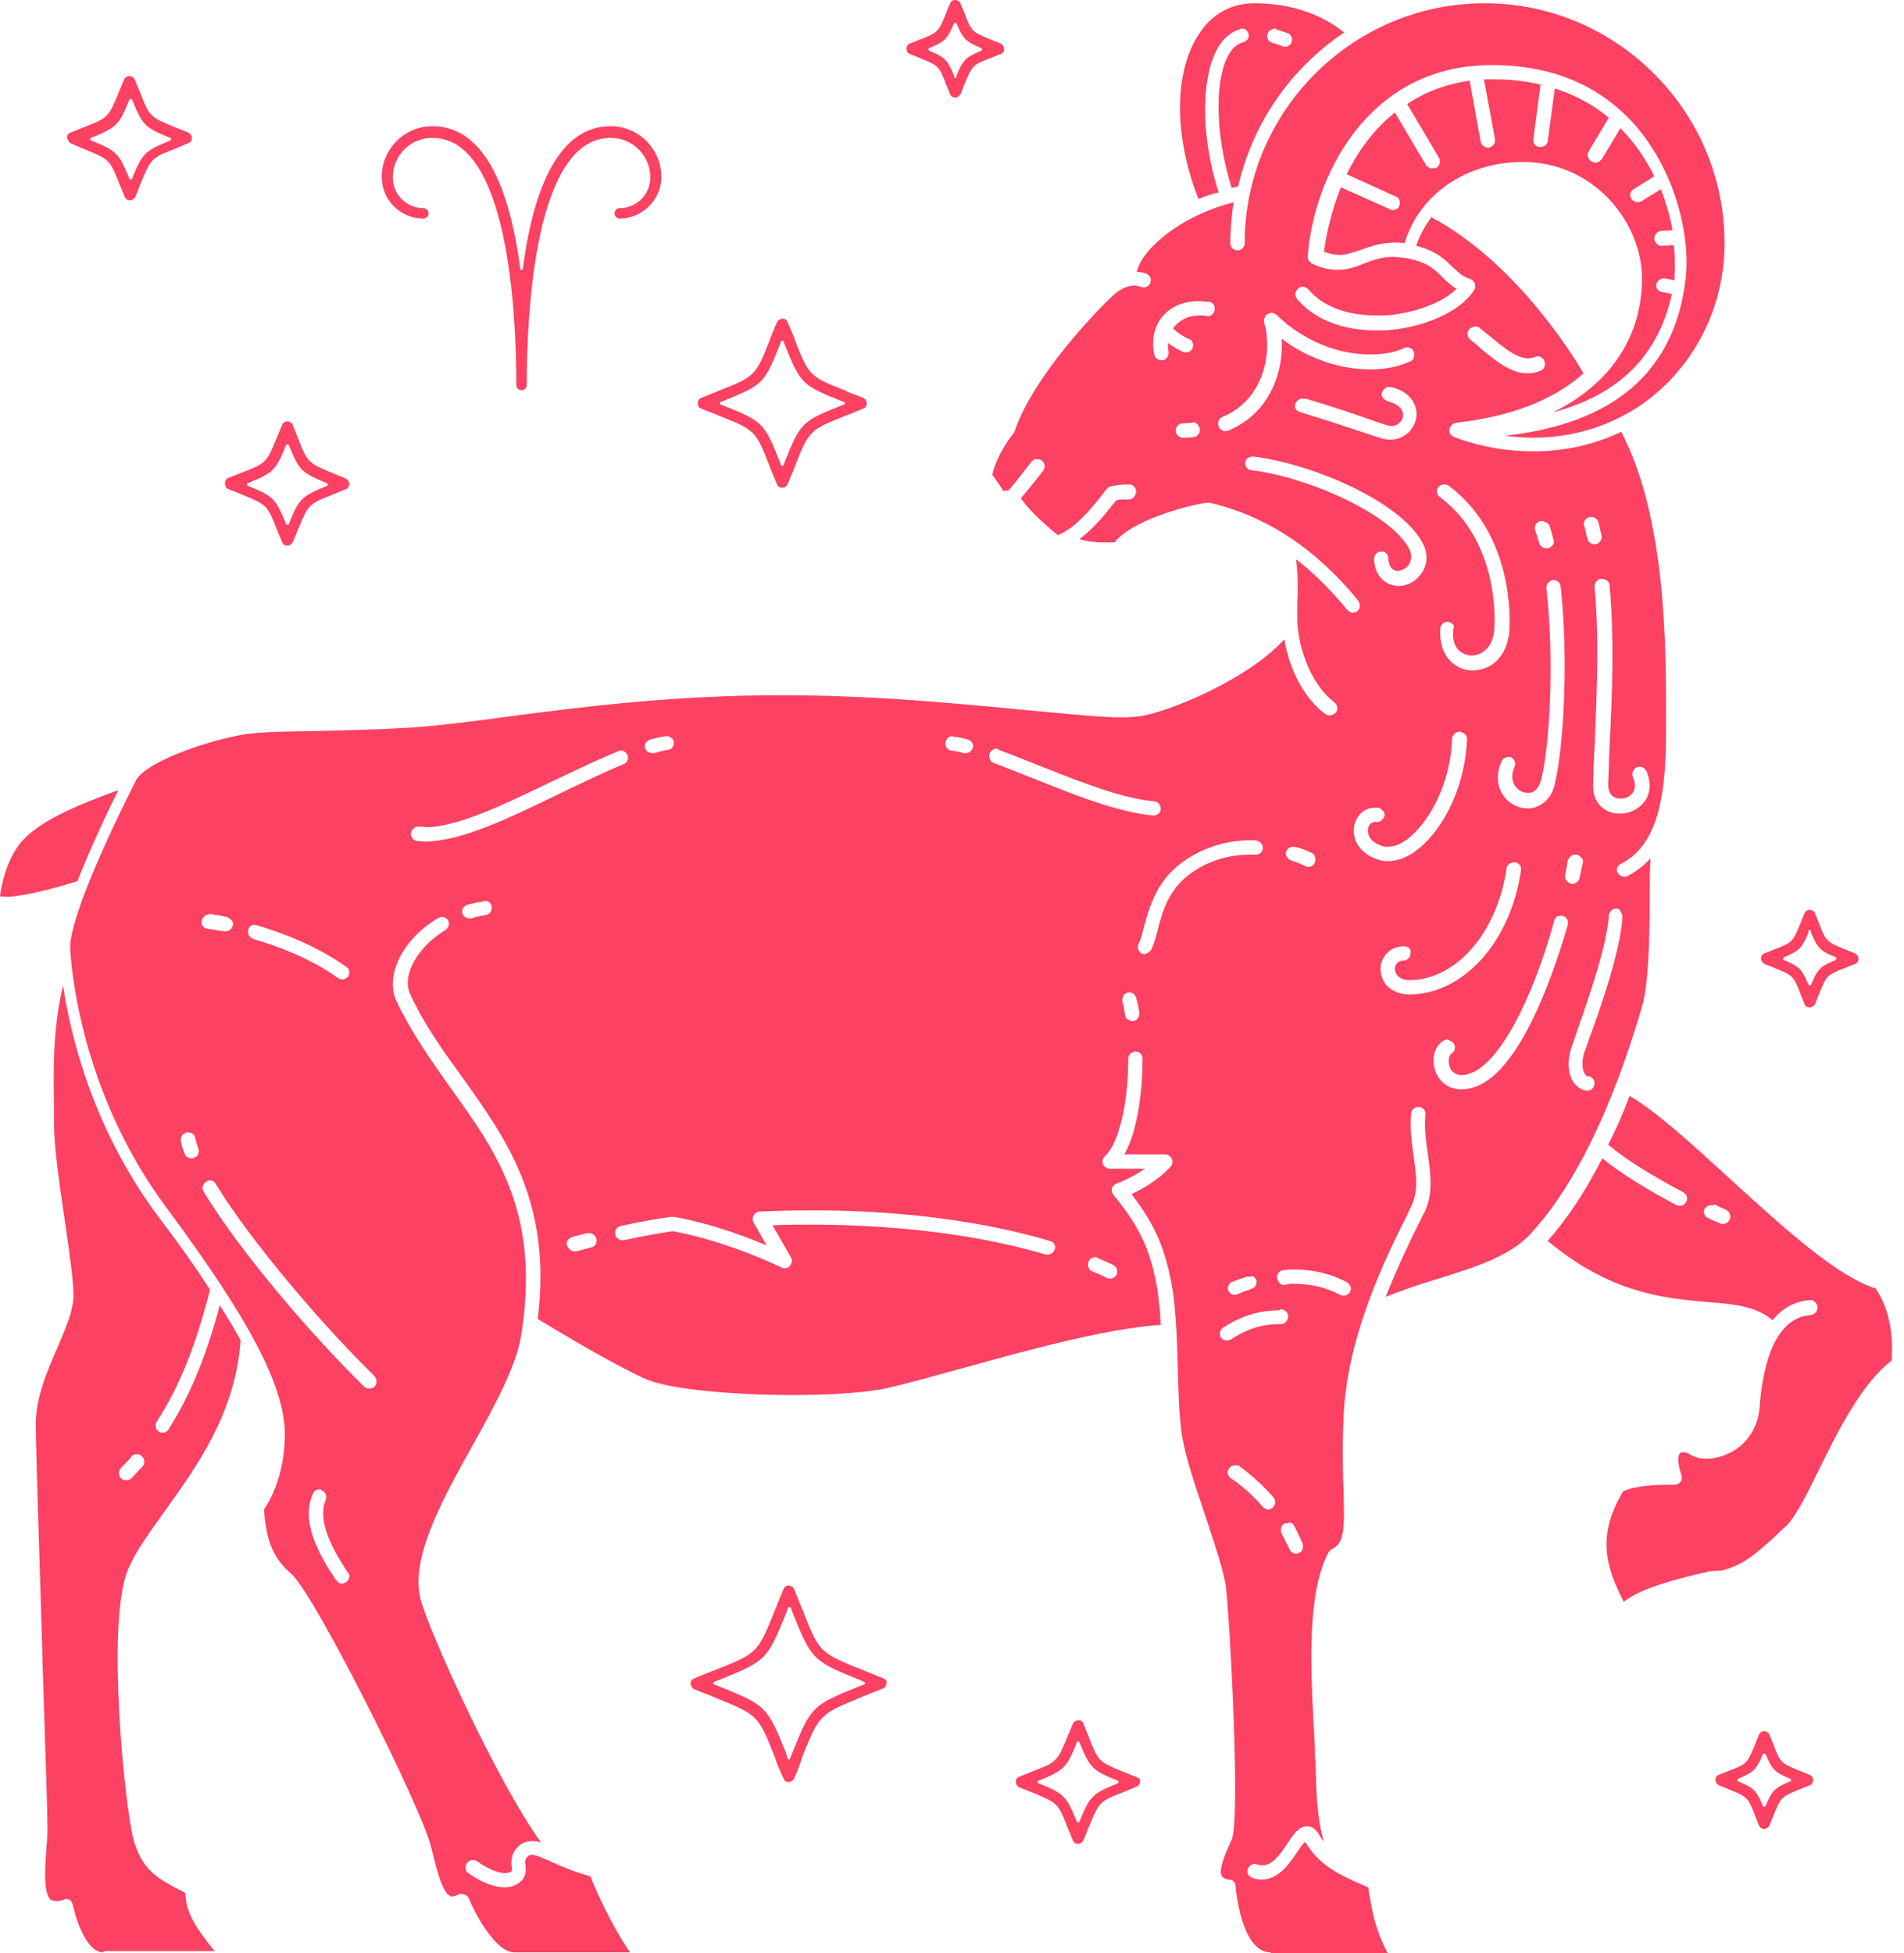 <svg width="78" height="80" viewBox="0 0 78 80" fill="none" xmlns="http://www.w3.org/2000/svg">
<path fill-rule="evenodd" clip-rule="evenodd" d="M37.269 2.211L37.669 2.371L37.707 2.387C38.442 2.691 38.473 2.703 38.761 3.463L38.921 3.863C38.947 3.943 39.027 3.996 39.134 3.996C39.214 3.996 39.294 3.943 39.347 3.863L39.507 3.463L39.523 3.425C39.827 2.69 39.839 2.659 40.599 2.371L40.999 2.211C41.079 2.184 41.132 2.105 41.132 1.998C41.132 1.918 41.079 1.838 40.999 1.785L40.599 1.625L40.561 1.609C39.826 1.305 39.795 1.292 39.507 0.533L39.347 0.133C39.32 0.053 39.214 0 39.134 0C39.054 0 38.974 0.027 38.921 0.133L38.761 0.533L38.745 0.571C38.441 1.306 38.428 1.337 37.669 1.625L37.269 1.785C37.189 1.812 37.136 1.891 37.136 1.998C37.136 2.105 37.189 2.184 37.269 2.211ZM38.068 1.971C38.708 1.705 38.814 1.598 39.081 0.959C39.107 0.932 39.161 0.932 39.187 0.959C39.454 1.598 39.56 1.705 40.2 1.971C40.226 1.971 40.226 1.998 40.226 2.025C40.226 2.036 40.226 2.042 40.224 2.048C40.221 2.056 40.215 2.063 40.2 2.078L40.2 2.078C39.56 2.344 39.454 2.451 39.187 3.09V3.143C39.187 3.17 39.161 3.197 39.134 3.197C39.107 3.197 39.081 3.17 39.081 3.143V3.09C38.814 2.451 38.708 2.344 38.068 2.078C38.042 2.078 38.042 2.051 38.042 2.025C38.042 1.998 38.042 1.971 38.068 1.971ZM50.616 77.255C50.616 77.282 50.829 79.972 52.054 79.972V79.999H56.849C56.327 79.032 56.188 78.168 56.083 77.506L56.077 77.468L56.05 77.308C54.665 76.722 54.026 76.349 53.466 75.444C53.389 75.501 53.312 75.615 53.245 75.714L53.245 75.714L53.245 75.714L53.245 75.714L53.245 75.714L53.245 75.714C53.219 75.752 53.195 75.787 53.173 75.816L53.161 75.834C52.842 76.312 52.392 76.989 51.681 76.989C51.548 76.989 51.415 76.962 51.282 76.909C51.228 76.882 51.148 76.829 51.122 76.749C51.095 76.695 51.095 76.616 51.122 76.536C51.148 76.482 51.202 76.403 51.282 76.376C51.335 76.349 51.361 76.349 51.415 76.349C51.446 76.349 51.468 76.358 51.486 76.366L51.486 76.366C51.499 76.371 51.51 76.376 51.521 76.376C51.601 76.403 51.681 76.403 51.734 76.403C52.107 76.403 52.427 76.003 52.747 75.497C53.013 75.097 53.226 74.804 53.546 74.804C53.732 74.804 53.892 74.911 54.026 75.124C54.079 75.23 54.159 75.337 54.239 75.443L54.239 75.444C53.95 74.499 53.92 73.348 53.894 72.346L53.892 72.3V72.22C53.866 71.98 53.866 71.767 53.866 71.554C53.852 71.413 53.845 71.256 53.838 71.089V71.089L53.838 71.088C53.831 70.941 53.825 70.784 53.812 70.622L53.803 70.444C53.697 68.292 53.544 65.222 54.425 63.589C54.452 63.535 54.505 63.482 54.558 63.456C55.064 63.216 55.091 62.683 55.038 61.005C55.011 60.259 54.984 59.3 55.038 58.128C55.144 54.771 56.796 51.468 57.595 49.869L57.622 49.816C57.662 49.723 57.702 49.643 57.738 49.57L57.738 49.57L57.738 49.569C57.775 49.496 57.808 49.43 57.835 49.363C58.101 48.777 58.021 48.138 57.915 47.392C57.835 46.832 57.755 46.246 57.808 45.607C57.835 45.447 57.941 45.34 58.128 45.34C58.288 45.34 58.421 45.5 58.394 45.66C58.341 46.246 58.421 46.779 58.501 47.312L58.501 47.312L58.503 47.331C58.609 48.123 58.711 48.889 58.368 49.63C58.316 49.715 58.264 49.824 58.206 49.947L58.206 49.947L58.163 50.037C58.143 50.077 58.123 50.119 58.101 50.162V50.136L58.075 50.162H58.101C57.755 50.855 57.249 51.894 56.769 53.119C57.435 52.853 58.128 52.613 58.847 52.4C60.392 51.92 61.831 51.468 62.683 50.562C65.325 47.709 66.761 42.919 67.253 41.28L67.265 41.238C67.585 40.172 67.585 37.775 67.585 36.017C67.585 35.863 67.592 35.702 67.599 35.548C67.606 35.41 67.612 35.278 67.612 35.164C67.345 35.457 67.026 35.697 66.679 35.883C66.626 35.91 66.599 35.91 66.546 35.91C66.44 35.91 66.333 35.857 66.28 35.75C66.227 35.697 66.227 35.617 66.253 35.537C66.28 35.484 66.333 35.404 66.413 35.377C68.038 34.551 68.251 32.26 68.251 29.916V29.303L68.251 29.193V29.193C68.251 26.517 68.252 21.157 66.413 17.688C65.294 18.221 64.095 18.488 62.817 18.488C61.724 18.488 60.632 18.301 59.566 17.901C59.433 17.848 59.353 17.715 59.38 17.582C59.407 17.449 59.513 17.342 59.646 17.316C61.858 17.076 63.669 16.383 64.868 15.291C64.415 14.492 62.017 10.682 58.634 8.897C58.368 9.27 58.155 9.643 58.021 10.069C58.847 10.283 59.194 10.629 59.487 10.922C59.524 10.955 59.56 10.988 59.595 11.02C59.781 11.192 59.941 11.338 60.233 11.428C60.312 11.455 60.392 11.535 60.419 11.615C60.446 11.694 60.446 11.801 60.392 11.881C59.833 12.76 58.341 13.426 56.769 13.533H56.37C54.984 13.533 53.839 13.08 53.146 12.254C53.093 12.201 53.066 12.121 53.066 12.041C53.066 11.961 53.12 11.881 53.173 11.828C53.226 11.774 53.279 11.748 53.359 11.748H53.386C53.466 11.748 53.546 11.801 53.599 11.854C54.185 12.547 55.171 12.92 56.37 12.92H56.743C57.915 12.84 59.087 12.414 59.673 11.828C59.433 11.694 59.247 11.508 59.087 11.348C58.767 11.028 58.474 10.735 57.622 10.576C57.582 10.571 57.543 10.566 57.507 10.561C57.348 10.54 57.214 10.522 57.062 10.522C56.609 10.522 56.237 10.655 55.89 10.789C55.571 10.922 55.224 11.055 54.798 11.055C54.478 11.055 54.105 10.975 53.732 10.789C53.695 10.77 53.671 10.739 53.651 10.712C53.642 10.701 53.634 10.69 53.626 10.682C53.599 10.655 53.573 10.602 53.573 10.522C53.786 7.352 55.97 2.664 61.112 2.664C63.562 2.664 65.534 3.489 66.972 5.114C68.677 7.059 69.263 9.75 69.05 11.455C68.597 15.238 66.093 17.369 61.644 17.848C62.044 17.901 62.444 17.928 62.817 17.928C64.442 17.928 65.987 17.449 67.292 16.543C69.397 15.051 70.649 12.6 70.649 9.963C70.649 4.555 66.227 0.133 60.819 0.133C55.411 0.133 50.989 4.555 50.989 9.963C50.989 10.123 50.855 10.256 50.696 10.256C50.536 10.256 50.402 10.123 50.402 9.963C50.402 9.403 50.456 8.844 50.536 8.285C48.564 8.791 47.179 9.91 46.726 10.735C46.646 10.895 46.593 11.028 46.566 11.135C46.7 11.135 46.833 11.162 46.966 11.215C47.019 11.242 47.099 11.295 47.126 11.375C47.152 11.428 47.152 11.508 47.126 11.588C47.099 11.641 47.046 11.721 46.966 11.748C46.913 11.774 46.886 11.774 46.833 11.774C46.801 11.774 46.779 11.765 46.761 11.758C46.748 11.752 46.737 11.748 46.726 11.748C46.646 11.721 46.566 11.694 46.486 11.694C46.22 11.694 45.9 11.828 45.634 12.067C44.968 12.68 42.304 15.424 41.558 17.688C41.545 17.702 41.538 17.715 41.531 17.728C41.525 17.742 41.518 17.755 41.505 17.768C41.078 18.301 40.759 18.941 40.652 19.447C40.865 19.74 41.025 19.979 41.105 20.113L41.318 20.086C41.665 19.686 42.091 19.127 42.251 18.914C42.304 18.861 42.357 18.807 42.437 18.807H42.49C42.57 18.807 42.624 18.834 42.677 18.861C42.81 18.967 42.837 19.154 42.73 19.287C42.544 19.527 42.144 20.033 41.824 20.406C42.171 20.939 42.943 21.605 43.343 21.924C44.1 21.585 44.678 20.862 45.101 20.332L45.128 20.299C45.145 20.277 45.16 20.256 45.175 20.236C45.231 20.159 45.278 20.096 45.341 20.033C45.367 19.979 45.421 19.953 45.474 19.926C45.714 19.873 45.954 19.846 46.113 19.846H46.273C46.433 19.846 46.566 20.006 46.54 20.166C46.54 20.246 46.486 20.326 46.433 20.379C46.38 20.432 46.327 20.459 46.247 20.459H46.22H46.113H46.113C46.007 20.459 45.874 20.459 45.74 20.486L45.581 20.672C45.234 21.125 44.782 21.658 44.222 22.084C44.488 22.164 44.782 22.217 45.154 22.217H45.661C46.327 21.338 48.618 20.699 49.443 20.592H49.47H49.55C51.868 21.125 53.919 22.484 55.651 24.615C55.73 24.748 55.73 24.934 55.597 25.041C55.544 25.068 55.491 25.094 55.411 25.094H55.384C55.331 25.094 55.251 25.041 55.198 24.988C54.532 24.189 53.839 23.469 53.093 22.91C53.173 23.469 53.173 24.162 53.146 24.748V25.361C53.146 26.266 53.573 27.918 54.665 28.771C54.798 28.877 54.825 29.064 54.718 29.197C54.665 29.25 54.558 29.303 54.478 29.303C54.398 29.303 54.345 29.277 54.292 29.25C53.439 28.611 52.827 27.465 52.614 26.186C51.228 27.732 48.191 29.037 46.886 29.303C46.646 29.357 46.353 29.383 45.954 29.383C45.201 29.383 44.215 29.29 42.997 29.175C42.619 29.139 42.22 29.101 41.798 29.064C39.054 28.797 35.617 28.477 32.048 28.477C27.572 28.477 23.816 28.957 20.779 29.357C19.234 29.57 17.902 29.73 16.756 29.809C15.408 29.884 14.247 29.913 13.208 29.938L13 29.943C12.841 29.946 12.686 29.948 12.534 29.951H12.534H12.534H12.534L12.534 29.951L12.533 29.951H12.533C11.346 29.971 10.412 29.987 9.75 30.129C8.232 30.422 5.941 31.248 5.568 31.967C3.809 35.457 2.824 37.988 2.877 38.867C2.904 39.453 3.25 44.675 6.82 49.47C10.256 54.105 11.668 56.796 11.668 58.767C11.668 60.472 11.002 61.564 10.816 61.831C10.896 63.109 11.215 63.855 11.908 64.441C12.867 65.24 17.289 74.085 17.662 75.657C17.875 76.536 18.115 77.521 18.435 77.654C18.461 77.681 18.488 77.681 18.515 77.681C18.595 77.681 18.674 77.654 18.781 77.601C18.808 77.575 18.861 77.575 18.914 77.575C18.928 77.575 18.948 77.581 18.968 77.588C18.988 77.595 19.008 77.601 19.021 77.601C19.101 77.628 19.181 77.681 19.207 77.761C19.5 78.48 20.326 79.972 21.072 79.972H25.814C24.988 78.773 24.349 77.282 24.189 76.855C23.603 76.695 23.07 76.482 22.67 76.296L22.601 76.265C22.212 76.095 21.941 75.976 21.765 75.976C21.711 75.976 21.658 76.003 21.631 76.029C21.498 76.163 21.498 76.243 21.525 76.403C21.552 76.642 21.578 77.015 21.072 77.228C20.965 77.282 20.832 77.308 20.672 77.308C19.953 77.308 19.181 76.722 19.181 76.722C19.127 76.695 19.074 76.616 19.074 76.536C19.074 76.456 19.074 76.376 19.127 76.323C19.181 76.243 19.261 76.189 19.367 76.189C19.447 76.189 19.5 76.216 19.554 76.243C19.873 76.482 20.353 76.722 20.672 76.722C20.752 76.722 20.806 76.722 20.859 76.695C20.992 76.642 20.992 76.642 20.965 76.482C20.939 76.269 20.912 75.95 21.232 75.63C21.365 75.497 21.552 75.417 21.765 75.417C21.898 75.417 22.031 75.417 22.164 75.47C20.326 72.913 17.609 66.892 17.236 65.534C16.783 63.855 18.088 61.484 19.367 59.193C20.246 57.621 21.125 55.996 21.338 54.771C22.164 49.736 20.379 47.232 18.461 44.568L18.405 44.488L18.405 44.488C17.65 43.421 16.874 42.324 16.25 41.025C15.744 39.986 16.49 38.467 17.929 37.615C17.982 37.588 18.035 37.562 18.088 37.562H18.168C18.248 37.588 18.302 37.615 18.355 37.695C18.381 37.748 18.408 37.828 18.381 37.908C18.355 37.988 18.328 38.041 18.248 38.094C17.103 38.787 16.437 39.959 16.81 40.732C17.384 41.984 18.162 43.058 18.92 44.102L18.92 44.103L18.968 44.168L18.998 44.211C20.773 46.702 22.614 49.284 22.031 54.025C22.724 54.451 25.068 55.863 26.427 56.476C27.439 56.929 30.183 57.142 32.447 57.142C33.886 57.142 35.138 57.062 35.964 56.929C36.56 56.829 37.41 56.596 38.422 56.318C38.766 56.224 39.129 56.124 39.507 56.023C42.091 55.304 45.288 54.425 47.552 54.265C47.525 53.679 47.472 53.226 47.419 52.853C47.152 51.255 46.726 50.295 45.607 48.937C45.554 48.857 45.527 48.75 45.554 48.67C45.581 48.591 45.661 48.511 45.74 48.484C45.74 48.484 46.327 48.271 46.913 47.871H45.447C45.341 47.871 45.234 47.791 45.181 47.685C45.128 47.578 45.181 47.445 45.261 47.365C45.82 46.859 46.22 45.234 46.22 43.369C46.22 43.209 46.353 43.076 46.513 43.076C46.593 43.076 46.673 43.103 46.726 43.156C46.779 43.209 46.806 43.289 46.806 43.369C46.806 44.621 46.62 46.3 46.06 47.285H47.739C47.845 47.285 47.952 47.365 48.005 47.472C48.058 47.578 48.032 47.711 47.952 47.791C47.445 48.351 46.753 48.724 46.353 48.91C47.339 50.189 47.765 51.228 48.032 52.8C48.165 53.652 48.218 54.771 48.245 55.863L48.245 55.882V55.882V55.882C48.272 56.942 48.299 58.026 48.431 58.847C48.564 59.673 48.964 60.871 49.364 62.044C49.418 62.211 49.473 62.377 49.526 62.541L49.527 62.543C49.84 63.495 50.125 64.361 50.216 64.974C50.376 66.199 50.829 74.511 50.456 75.364L50.402 75.47L50.372 75.539C50.184 75.968 49.905 76.603 50.056 76.855C50.059 76.858 50.062 76.861 50.065 76.865C50.094 76.897 50.157 76.965 50.349 76.989C50.509 76.989 50.616 77.122 50.616 77.255ZM12.974 61.031C13 61.005 13.053 61.005 13.08 61.005C13.133 61.005 13.16 61.005 13.187 61.058C13.267 61.085 13.32 61.138 13.347 61.218C13.373 61.271 13.373 61.351 13.347 61.431C12.92 62.417 13.879 63.855 14.252 64.415C14.306 64.468 14.332 64.548 14.306 64.628C14.279 64.708 14.226 64.761 14.172 64.814C14.119 64.841 14.066 64.868 14.012 64.868H13.959C13.879 64.841 13.826 64.787 13.773 64.734C13.053 63.669 12.308 62.31 12.814 61.191C12.84 61.111 12.894 61.058 12.974 61.031ZM52.614 62.417C52.64 62.39 52.694 62.39 52.747 62.39C52.773 62.39 52.8 62.39 52.827 62.363C52.907 62.39 52.986 62.417 53.013 62.496C53.146 62.736 53.253 62.976 53.359 63.215L53.359 63.215L53.359 63.215L53.359 63.215L53.359 63.215L53.359 63.215L53.359 63.216L53.359 63.216L53.359 63.216L53.359 63.216C53.386 63.296 53.386 63.376 53.359 63.456C53.333 63.535 53.279 63.589 53.2 63.615C53.173 63.642 53.12 63.642 53.093 63.642C53.066 63.642 53.013 63.642 52.986 63.615C52.907 63.589 52.853 63.535 52.827 63.456L52.507 62.816C52.48 62.763 52.454 62.683 52.48 62.603C52.507 62.523 52.534 62.443 52.614 62.417ZM50.349 60.152C50.402 60.072 50.482 60.019 50.589 60.019C50.608 60.019 50.627 60.022 50.644 60.026C50.677 60.031 50.705 60.036 50.722 60.019C50.726 60.023 50.742 60.035 50.769 60.054L50.769 60.054C50.943 60.181 51.562 60.633 52.161 61.324C52.267 61.458 52.267 61.644 52.134 61.751C52.081 61.804 52.028 61.831 51.948 61.831C51.868 61.831 51.788 61.777 51.734 61.724C51.136 61.022 50.538 60.624 50.436 60.556L50.429 60.552C50.349 60.498 50.322 60.445 50.296 60.365C50.296 60.285 50.296 60.206 50.349 60.152ZM8.445 48.404C8.498 48.377 8.551 48.351 8.605 48.351C8.711 48.351 8.791 48.404 8.844 48.511C10.336 50.935 13.293 54.371 15.345 56.369C15.451 56.503 15.451 56.689 15.345 56.796C15.291 56.849 15.211 56.876 15.131 56.876C15.052 56.876 14.972 56.849 14.918 56.796C12.84 54.771 9.83 51.281 8.338 48.804C8.258 48.67 8.312 48.484 8.445 48.404ZM50.12 54.375C50.31 54.25 51.181 53.679 52.294 53.679C52.347 53.679 52.4 53.679 52.48 53.626C52.56 53.626 52.64 53.679 52.694 53.732C52.747 53.785 52.773 53.865 52.773 53.945C52.773 54.025 52.72 54.105 52.667 54.158C52.614 54.212 52.534 54.238 52.48 54.238H52.454H52.321C51.282 54.238 50.456 54.851 50.456 54.851C50.402 54.877 50.322 54.904 50.269 54.904C50.163 54.904 50.083 54.877 50.029 54.798C49.976 54.744 49.976 54.664 49.976 54.584C49.976 54.505 50.029 54.451 50.083 54.398C50.088 54.396 50.1 54.388 50.12 54.375ZM51.095 52.294H51.175C51.202 52.294 51.255 52.294 51.335 52.267L51.335 52.267C51.388 52.32 51.441 52.373 51.468 52.453C51.495 52.507 51.468 52.587 51.441 52.666C51.388 52.72 51.335 52.773 51.255 52.8C50.935 52.906 50.749 52.986 50.696 53.013C50.669 53.039 50.616 53.039 50.589 53.039C50.482 53.039 50.376 52.986 50.322 52.88C50.296 52.826 50.296 52.746 50.322 52.666C50.349 52.587 50.402 52.533 50.482 52.507C50.491 52.507 50.521 52.495 50.57 52.475C50.669 52.436 50.846 52.364 51.095 52.294ZM54.905 53.039C54.345 52.746 53.732 52.587 53.013 52.587C52.88 52.587 52.747 52.587 52.614 52.64C52.534 52.64 52.48 52.613 52.427 52.56C52.374 52.507 52.321 52.427 52.321 52.347C52.294 52.187 52.427 52.027 52.587 52.027C52.72 52.001 52.88 52.001 53.013 52.001C53.839 52.001 54.558 52.187 55.198 52.533C55.251 52.587 55.304 52.64 55.331 52.72C55.357 52.773 55.331 52.853 55.304 52.933C55.251 52.986 55.198 53.039 55.118 53.066H55.038C54.984 53.066 54.958 53.066 54.905 53.039ZM44.595 51.681C44.622 51.574 44.755 51.494 44.861 51.494C44.915 51.494 44.941 51.494 44.995 51.548C45.133 51.599 45.271 51.662 45.401 51.722C45.473 51.754 45.542 51.786 45.607 51.814C45.74 51.894 45.82 52.054 45.74 52.214C45.714 52.294 45.581 52.373 45.474 52.373C45.421 52.373 45.367 52.373 45.341 52.347C45.197 52.264 45.037 52.198 44.885 52.135L44.885 52.135L44.885 52.135C44.84 52.117 44.797 52.098 44.755 52.08C44.675 52.054 44.622 52 44.595 51.92C44.568 51.841 44.568 51.761 44.595 51.681ZM32.021 51.92C29.65 50.802 27.732 50.455 27.546 50.429C27.039 50.509 26.4 50.615 25.547 50.802H25.494C25.361 50.802 25.228 50.695 25.201 50.562C25.175 50.402 25.281 50.242 25.441 50.216C26.267 50.029 26.959 49.922 27.492 49.843H27.519H27.572C27.652 49.843 29.277 50.109 31.408 51.015L30.875 50.082C30.822 49.976 30.822 49.869 30.875 49.789C30.929 49.683 31.009 49.63 31.115 49.63C31.568 49.603 32.287 49.576 33.22 49.576C35.751 49.576 39.507 49.789 42.997 50.828C43.077 50.855 43.156 50.882 43.183 50.962C43.236 51.015 43.236 51.095 43.21 51.175C43.156 51.308 43.05 51.388 42.917 51.388H42.837C39.427 50.375 35.697 50.162 33.193 50.162H33.193C32.66 50.162 32.154 50.162 31.648 50.189L32.394 51.494C32.474 51.601 32.447 51.734 32.367 51.841C32.314 51.92 32.234 51.947 32.154 51.947C32.101 51.947 32.048 51.947 32.021 51.92ZM24.082 50.509H24.136C24.269 50.509 24.402 50.615 24.429 50.748C24.482 50.908 24.375 51.068 24.216 51.095C24.104 51.125 24.003 51.152 23.918 51.175L23.917 51.175C23.779 51.212 23.679 51.238 23.63 51.255H23.603H23.523C23.47 51.255 23.416 51.228 23.363 51.201C23.31 51.148 23.256 51.095 23.23 51.015C23.203 50.962 23.203 50.882 23.256 50.802C23.31 50.748 23.363 50.695 23.443 50.669C23.523 50.642 23.709 50.589 24.082 50.509ZM7.646 46.38H7.699C7.832 46.38 7.965 46.459 7.992 46.593C8.019 46.726 8.072 46.886 8.125 47.045C8.152 47.099 8.152 47.179 8.125 47.259C8.098 47.339 8.045 47.392 7.965 47.418C7.939 47.445 7.885 47.445 7.859 47.445C7.805 47.445 7.752 47.445 7.726 47.418C7.646 47.392 7.592 47.339 7.566 47.259C7.486 47.072 7.432 46.886 7.406 46.726C7.406 46.646 7.406 46.593 7.459 46.513C7.512 46.433 7.566 46.406 7.646 46.38ZM66.013 37.295C66.067 37.242 66.12 37.215 66.2 37.215C66.306 37.215 66.386 37.269 66.386 37.349C66.44 37.402 66.466 37.482 66.466 37.562C66.386 38.92 65.587 41.238 65.134 42.463L65.108 42.517C65.028 42.783 64.948 42.996 64.894 43.129C64.788 43.502 64.815 43.822 64.921 43.982C64.974 44.062 65.001 44.088 65.054 44.088C65.214 44.088 65.347 44.248 65.321 44.408C65.294 44.568 65.188 44.675 65.028 44.675H65.001C64.788 44.648 64.575 44.515 64.442 44.302C64.228 43.955 64.202 43.449 64.362 42.943C64.415 42.81 64.495 42.57 64.601 42.251L64.601 42.251L64.601 42.25L64.667 42.061C65.105 40.806 65.831 38.724 65.907 37.508C65.907 37.428 65.96 37.349 66.013 37.295ZM59.14 42.623C59.194 42.597 59.247 42.57 59.3 42.57C59.327 42.57 59.353 42.597 59.38 42.623C59.46 42.65 59.513 42.676 59.566 42.756C59.647 42.89 59.593 43.076 59.46 43.156C59.353 43.236 59.3 43.502 59.407 43.742C59.487 43.929 59.673 44.035 59.886 44.035C59.993 44.035 60.126 44.008 60.259 43.955C61.378 43.556 62.737 41.105 63.669 37.721C63.696 37.642 63.722 37.562 63.802 37.535C63.813 37.535 63.829 37.531 63.847 37.525C63.873 37.518 63.904 37.508 63.935 37.508H64.015C64.175 37.562 64.282 37.721 64.228 37.881C63.829 39.24 62.444 43.795 60.446 44.515C60.233 44.595 60.046 44.621 59.86 44.621C59.22 44.621 58.927 44.168 58.847 43.982C58.608 43.449 58.741 42.863 59.14 42.623ZM46.193 40.652H46.273C46.407 40.652 46.513 40.758 46.54 40.865C46.593 41.051 46.646 41.265 46.673 41.478C46.673 41.558 46.673 41.638 46.62 41.691C46.593 41.771 46.513 41.797 46.433 41.824H46.38C46.327 41.824 46.273 41.797 46.22 41.771C46.14 41.744 46.113 41.664 46.087 41.584C46.06 41.371 46.033 41.185 45.98 41.025C45.954 40.865 46.033 40.705 46.193 40.652ZM56.556 39.693C56.556 39.24 56.903 38.761 57.515 38.761C57.702 38.761 57.835 38.894 57.782 39.053C57.782 39.213 57.648 39.347 57.489 39.347C57.249 39.347 57.142 39.533 57.142 39.693C57.142 39.799 57.196 39.906 57.276 39.986C57.382 40.093 57.542 40.146 57.728 40.146C59.646 40.146 61.325 38.228 61.724 35.564C61.724 35.484 61.778 35.431 61.831 35.377L61.831 35.377C61.884 35.351 61.964 35.324 62.017 35.324H62.071C62.151 35.324 62.204 35.377 62.257 35.431C62.31 35.484 62.31 35.564 62.31 35.644C61.884 38.601 59.94 40.732 57.728 40.732C57.276 40.732 57.009 40.545 56.849 40.412C56.663 40.226 56.556 39.959 56.556 39.693ZM10.31 37.908C10.336 37.881 10.389 37.881 10.443 37.881C10.469 37.881 10.496 37.881 10.549 37.908C11.535 38.201 12.974 38.734 14.199 39.613C14.252 39.64 14.306 39.719 14.306 39.799C14.306 39.879 14.306 39.959 14.252 40.013C14.199 40.066 14.119 40.119 14.012 40.119C13.959 40.119 13.906 40.093 13.853 40.066C12.707 39.24 11.322 38.734 10.389 38.467C10.23 38.414 10.123 38.254 10.176 38.094C10.176 38.015 10.23 37.935 10.31 37.908ZM48.325 35.404C49.15 34.764 50.163 34.418 51.255 34.418H51.441C51.521 34.445 51.601 34.471 51.654 34.525C51.708 34.578 51.734 34.658 51.734 34.738C51.734 34.818 51.681 34.898 51.628 34.951C51.575 34.978 51.521 35.004 51.468 35.004H51.441H51.255C50.269 35.004 49.39 35.297 48.671 35.857C47.845 36.496 47.605 37.402 47.419 38.121C47.339 38.441 47.259 38.707 47.152 38.92C47.099 38.974 47.046 39.027 46.966 39.053C46.939 39.08 46.913 39.08 46.886 39.08C46.833 39.08 46.806 39.08 46.753 39.053C46.7 39 46.646 38.947 46.62 38.867C46.593 38.814 46.62 38.734 46.646 38.654L46.646 38.654C46.711 38.545 46.759 38.367 46.817 38.146L46.843 38.049L46.859 37.988L46.875 37.93C47.086 37.164 47.363 36.157 48.325 35.404ZM8.392 37.508C8.445 37.482 8.498 37.455 8.551 37.455C8.578 37.455 8.578 37.455 8.578 37.428C8.62 37.437 8.674 37.446 8.738 37.456C8.875 37.477 9.061 37.507 9.297 37.562C9.377 37.588 9.43 37.642 9.484 37.695C9.537 37.748 9.564 37.828 9.537 37.908C9.51 38.041 9.377 38.148 9.244 38.148H9.191C9.06 38.133 8.928 38.111 8.802 38.089L8.801 38.089C8.697 38.071 8.595 38.053 8.498 38.041C8.418 38.041 8.365 37.988 8.312 37.935C8.258 37.881 8.258 37.801 8.258 37.721C8.285 37.642 8.338 37.562 8.392 37.508L8.392 37.508ZM19.154 37.056C19.367 37.002 19.607 36.949 19.82 36.922C19.847 36.922 19.847 36.922 19.847 36.896C20.006 36.896 20.113 36.976 20.14 37.136C20.166 37.295 20.06 37.455 19.9 37.482C19.687 37.508 19.5 37.562 19.314 37.615H19.234C19.101 37.615 18.968 37.535 18.941 37.402C18.914 37.349 18.941 37.269 18.968 37.189C19.021 37.136 19.074 37.082 19.154 37.056ZM64.362 35.058C64.415 35.031 64.468 35.004 64.522 35.004H64.601C64.681 35.031 64.735 35.084 64.788 35.138C64.841 35.191 64.868 35.271 64.841 35.351C64.812 35.452 64.791 35.561 64.769 35.674L64.769 35.674C64.751 35.769 64.732 35.866 64.708 35.963C64.681 36.096 64.548 36.203 64.415 36.203H64.362C64.282 36.176 64.228 36.123 64.175 36.07C64.122 36.017 64.095 35.937 64.122 35.857C64.135 35.75 64.155 35.65 64.175 35.55C64.195 35.45 64.215 35.351 64.228 35.244C64.255 35.164 64.308 35.111 64.362 35.058ZM52.853 34.711C52.88 34.685 52.933 34.685 52.986 34.685C52.997 34.685 53.007 34.688 53.016 34.692C53.03 34.697 53.04 34.701 53.04 34.685C53.279 34.738 53.493 34.818 53.706 34.924C53.786 34.951 53.839 35.004 53.866 35.084C53.892 35.164 53.892 35.244 53.866 35.324C53.839 35.404 53.786 35.457 53.706 35.484C53.679 35.51 53.626 35.51 53.599 35.51C53.573 35.51 53.519 35.51 53.493 35.484C53.279 35.377 53.066 35.297 52.88 35.244C52.827 35.217 52.747 35.164 52.72 35.084C52.667 35.031 52.667 34.951 52.694 34.871C52.72 34.818 52.773 34.738 52.853 34.711ZM55.491 33.779C55.597 33.353 55.917 33.086 56.316 33.086H56.476C56.556 33.113 56.609 33.166 56.663 33.219L56.663 33.219C56.716 33.273 56.743 33.353 56.716 33.432C56.689 33.512 56.636 33.566 56.583 33.619C56.53 33.646 56.476 33.672 56.423 33.672H56.37H56.316C56.157 33.672 56.077 33.806 56.05 33.912C55.997 34.152 56.103 34.498 56.636 34.658C56.689 34.685 56.769 34.685 56.849 34.685C57.142 34.685 57.409 34.551 57.595 34.418C58.448 33.806 59.407 32.26 59.487 30.262C59.487 30.183 59.54 30.103 59.593 30.049C59.646 29.996 59.726 29.969 59.78 29.969H59.806C59.886 29.996 59.966 30.023 60.019 30.076C60.073 30.129 60.099 30.209 60.099 30.289C59.993 32.527 58.927 34.205 57.941 34.898C57.595 35.138 57.222 35.271 56.876 35.271H56.876C56.743 35.271 56.609 35.271 56.476 35.217C55.624 34.951 55.357 34.285 55.491 33.779ZM16.836 34.125C16.863 33.965 16.996 33.859 17.156 33.859C17.236 33.859 17.343 33.859 17.422 33.885C18.701 33.885 20.544 33.002 22.363 32.13L22.59 32.021L22.644 31.994C22.797 31.922 22.951 31.849 23.105 31.776L23.106 31.776C23.863 31.417 24.627 31.056 25.334 30.768C25.361 30.742 25.414 30.742 25.441 30.742C25.547 30.742 25.654 30.822 25.707 30.928C25.761 31.062 25.707 31.248 25.547 31.301C24.906 31.562 24.234 31.883 23.555 32.208L23.555 32.208L23.554 32.208L23.554 32.208L23.554 32.208L23.552 32.209L23.552 32.209L23.551 32.209C23.329 32.316 23.106 32.422 22.884 32.527L22.878 32.53C20.908 33.488 18.886 34.471 17.396 34.471C17.339 34.471 17.282 34.464 17.229 34.457C17.183 34.451 17.14 34.445 17.103 34.445C16.943 34.445 16.81 34.285 16.836 34.125ZM40.546 30.849C40.599 30.742 40.706 30.662 40.839 30.662C40.865 30.662 40.892 30.689 40.919 30.715C41.425 30.902 41.958 31.115 42.49 31.328L42.818 31.457L42.818 31.457L42.818 31.457C44.355 32.064 46.018 32.72 47.286 32.82C47.445 32.846 47.552 32.98 47.552 33.139C47.552 33.273 47.419 33.406 47.259 33.406C45.782 33.274 43.965 32.541 42.326 31.881L42.326 31.881L42.277 31.861L42.197 31.834C41.665 31.621 41.186 31.435 40.707 31.248L40.706 31.248C40.626 31.221 40.572 31.168 40.546 31.088C40.519 31.008 40.519 30.928 40.546 30.849ZM65.401 23.816C65.427 23.762 65.507 23.709 65.587 23.709C65.774 23.709 65.907 23.816 65.933 23.922C66.147 26.186 66.04 28.637 65.933 30.609V30.635C65.921 30.887 65.914 31.134 65.908 31.368V31.368V31.368V31.368V31.369V31.369V31.369V31.369V31.369V31.369V31.369V31.37V31.37V31.37C65.901 31.631 65.894 31.877 65.88 32.1C65.88 32.287 65.907 32.553 66.147 32.66C66.2 32.687 66.28 32.713 66.36 32.713C66.546 32.713 66.733 32.66 66.839 32.527C67.052 32.314 66.972 32.021 66.892 31.834C66.839 31.674 66.892 31.515 67.052 31.434C67.106 31.408 67.132 31.408 67.186 31.408C67.292 31.408 67.399 31.488 67.452 31.594C67.665 32.1 67.612 32.607 67.265 32.953C67.026 33.193 66.706 33.326 66.36 33.326C66.2 33.326 66.04 33.299 65.907 33.246C65.481 33.06 65.241 32.66 65.267 32.127C65.267 31.744 65.289 31.296 65.313 30.803V30.803V30.803V30.803V30.803V30.803V30.803L65.321 30.635C65.328 30.465 65.335 30.291 65.343 30.114L65.343 30.108C65.421 28.263 65.515 26.068 65.321 24.029C65.321 23.949 65.347 23.869 65.401 23.816ZM61.671 31.035C61.698 31.008 61.751 31.008 61.778 31.008H61.884C62.044 31.088 62.124 31.248 62.044 31.408C61.858 31.834 61.991 32.1 62.097 32.234C62.23 32.394 62.39 32.474 62.577 32.474H62.683C62.897 32.447 63.056 32.234 63.136 31.941C63.509 30.422 63.669 26.906 63.349 24.082C63.349 23.922 63.456 23.789 63.616 23.762H63.642C63.802 23.762 63.909 23.869 63.935 24.029C64.255 26.932 64.069 30.529 63.696 32.1C63.589 32.633 63.243 32.98 62.817 33.086C62.737 33.113 62.657 33.113 62.577 33.113C62.23 33.113 61.884 32.953 61.644 32.66C61.325 32.26 61.272 31.728 61.511 31.195C61.538 31.115 61.591 31.062 61.671 31.035ZM27.253 30.156H27.306H27.306C27.386 30.156 27.439 30.156 27.466 30.209C27.546 30.236 27.599 30.316 27.599 30.396C27.599 30.476 27.599 30.555 27.546 30.609C27.519 30.662 27.439 30.715 27.359 30.715C27.173 30.742 26.986 30.795 26.8 30.849L26.8 30.849H26.72C26.587 30.849 26.453 30.768 26.427 30.635C26.4 30.582 26.427 30.502 26.453 30.422C26.507 30.369 26.56 30.316 26.64 30.289L26.64 30.289C26.853 30.236 27.066 30.183 27.253 30.156ZM38.734 30.422C38.761 30.262 38.867 30.156 39.027 30.156C39.027 30.156 39.054 30.156 39.054 30.183C39.219 30.183 39.385 30.224 39.569 30.271L39.64 30.289C39.72 30.316 39.773 30.342 39.827 30.422C39.853 30.476 39.88 30.555 39.853 30.635C39.8 30.768 39.693 30.849 39.56 30.849H39.48C39.34 30.802 39.179 30.776 39.034 30.752L38.974 30.742C38.894 30.742 38.841 30.689 38.788 30.635C38.734 30.582 38.734 30.502 38.734 30.422ZM59.007 25.734C59.007 25.6 59.14 25.467 59.3 25.467C59.487 25.494 59.62 25.627 59.54 25.76C59.487 26.213 59.593 26.533 59.86 26.719C59.993 26.799 60.126 26.852 60.286 26.852C60.392 26.852 60.526 26.826 60.632 26.773C60.978 26.613 61.192 26.24 61.218 25.76C61.245 25.414 61.405 22.164 58.98 20.352C58.927 20.326 58.874 20.246 58.874 20.166C58.847 20.086 58.874 20.006 58.927 19.953C58.98 19.899 59.034 19.846 59.114 19.846H59.167C59.247 19.846 59.3 19.873 59.353 19.899C62.044 21.924 61.858 25.441 61.831 25.84C61.778 26.533 61.458 27.092 60.925 27.332C60.739 27.412 60.552 27.465 60.339 27.465C60.073 27.465 59.806 27.385 59.593 27.226C59.167 26.932 58.954 26.373 59.007 25.734ZM56.37 22.697C56.423 22.617 56.503 22.59 56.583 22.59C56.663 22.59 56.716 22.59 56.769 22.643C56.823 22.697 56.876 22.777 56.876 22.857C56.876 23.043 56.929 23.283 57.142 23.363C57.169 23.389 57.196 23.389 57.249 23.389C57.409 23.389 57.595 23.283 57.702 23.15C57.835 22.936 57.862 22.697 57.702 22.43C56.903 21.018 53.599 19.553 51.282 19.26C51.122 19.26 50.989 19.1 51.015 18.941C51.015 18.861 51.068 18.807 51.122 18.754C51.175 18.727 51.255 18.701 51.308 18.701H51.361C53.866 19.02 57.329 20.566 58.234 22.164C58.528 22.643 58.501 23.15 58.181 23.549C57.968 23.842 57.622 24.002 57.276 24.002C57.187 24.002 57.117 23.984 57.035 23.962C57.018 23.958 57.001 23.953 56.983 23.949C56.583 23.816 56.316 23.443 56.29 22.91C56.29 22.83 56.316 22.75 56.37 22.697ZM63.056 21.365C63.083 21.338 63.136 21.338 63.163 21.338C63.179 21.338 63.206 21.348 63.243 21.362C63.266 21.371 63.292 21.381 63.323 21.391C63.403 21.418 63.456 21.471 63.483 21.551C63.536 21.711 63.589 21.898 63.642 22.111C63.669 22.164 63.669 22.244 63.616 22.324C63.562 22.377 63.509 22.43 63.429 22.457H63.349C63.216 22.457 63.083 22.377 63.056 22.244C63.003 22.057 62.95 21.898 62.897 21.738C62.87 21.684 62.87 21.605 62.897 21.525C62.923 21.445 62.976 21.391 63.056 21.365ZM65.108 21.178H65.188C65.321 21.178 65.454 21.258 65.481 21.391C65.507 21.485 65.527 21.578 65.547 21.671C65.567 21.764 65.587 21.858 65.614 21.951C65.614 22.031 65.614 22.084 65.561 22.164C65.507 22.244 65.454 22.27 65.374 22.297H65.321C65.188 22.297 65.054 22.191 65.028 22.057C65.004 21.973 64.985 21.889 64.967 21.808C64.945 21.708 64.924 21.612 64.894 21.525C64.868 21.471 64.894 21.391 64.921 21.311C64.974 21.258 65.028 21.205 65.108 21.178ZM53.066 16.543C53.12 16.41 53.226 16.33 53.359 16.33H53.493C54.745 16.703 55.517 16.969 56.263 17.235L56.743 17.395C56.765 17.401 56.786 17.407 56.806 17.412L56.806 17.412C56.883 17.432 56.946 17.449 57.009 17.449C57.142 17.449 57.249 17.395 57.329 17.316C57.462 17.209 57.515 17.049 57.462 16.889C57.409 16.676 57.169 16.516 56.849 16.436C56.769 16.41 56.716 16.356 56.663 16.303C56.609 16.25 56.583 16.17 56.609 16.09C56.636 16.01 56.689 15.957 56.743 15.904C56.796 15.877 56.849 15.85 56.903 15.85H56.956C57.489 15.957 57.888 16.276 57.995 16.703C58.101 17.076 57.968 17.449 57.702 17.715C57.489 17.901 57.249 18.008 56.956 18.008C56.796 18.008 56.663 17.982 56.503 17.928L56.023 17.768C55.8 17.697 55.577 17.622 55.34 17.544L55.338 17.543L55.337 17.543L55.336 17.542L55.334 17.542L55.334 17.542C54.781 17.358 54.154 17.15 53.279 16.889C53.2 16.863 53.12 16.836 53.093 16.756C53.04 16.703 53.04 16.623 53.066 16.543ZM48.657 17.329C48.724 17.322 48.791 17.316 48.857 17.316V17.289C48.937 17.289 48.99 17.316 49.044 17.369C49.097 17.422 49.15 17.502 49.15 17.582C49.177 17.742 49.044 17.901 48.884 17.901C48.751 17.928 48.618 17.928 48.458 17.928H48.458C48.298 17.928 48.165 17.795 48.165 17.635C48.165 17.475 48.298 17.342 48.458 17.342C48.524 17.342 48.591 17.335 48.657 17.329ZM51.921 12.867C51.974 12.84 52.028 12.813 52.081 12.813C52.161 12.813 52.241 12.84 52.321 12.92C53.359 13.932 54.771 14.518 56.13 14.518C56.663 14.518 57.142 14.438 57.542 14.252C57.569 14.225 57.595 14.225 57.648 14.225C57.662 14.225 57.682 14.232 57.702 14.239C57.722 14.245 57.742 14.252 57.755 14.252C57.835 14.278 57.888 14.332 57.915 14.412C57.941 14.492 57.941 14.572 57.915 14.652C57.888 14.731 57.835 14.785 57.755 14.811C57.276 15.024 56.743 15.131 56.13 15.131C54.878 15.131 53.573 14.678 52.507 13.879C52.587 15.184 52.054 16.916 50.322 17.635C50.296 17.662 50.243 17.662 50.216 17.662C50.083 17.662 49.976 17.582 49.923 17.475C49.87 17.316 49.923 17.129 50.083 17.076C51.814 16.356 52.134 14.385 51.788 13.213C51.761 13.08 51.814 12.947 51.921 12.867ZM60.179 13.506C60.206 13.453 60.286 13.399 60.366 13.399L60.419 13.373C60.499 13.373 60.552 13.373 60.605 13.426L61.005 13.746L61.041 13.776C61.638 14.268 62.133 14.678 62.603 14.678C62.692 14.678 62.762 14.66 62.844 14.638L62.844 14.638L62.865 14.633L62.897 14.625C62.923 14.598 62.976 14.598 63.003 14.598C63.11 14.598 63.216 14.678 63.27 14.785C63.323 14.944 63.27 15.131 63.11 15.184C62.923 15.264 62.763 15.291 62.577 15.291C61.884 15.291 61.272 14.785 60.605 14.225L60.579 14.199C60.526 14.145 60.466 14.099 60.406 14.052C60.346 14.005 60.286 13.959 60.233 13.906C60.179 13.879 60.126 13.799 60.126 13.719C60.099 13.639 60.126 13.559 60.179 13.506ZM47.712 12.867C48.058 12.52 48.538 12.334 49.097 12.334C49.158 12.334 49.214 12.339 49.274 12.345C49.345 12.353 49.422 12.361 49.523 12.361C49.603 12.361 49.657 12.414 49.71 12.467C49.763 12.52 49.763 12.6 49.763 12.68V12.68C49.736 12.84 49.63 12.947 49.47 12.947H49.417C49.337 12.92 49.23 12.92 49.15 12.92C48.751 12.92 48.431 13.053 48.191 13.293C48.138 13.346 48.085 13.399 48.058 13.453C48.245 13.639 48.538 13.826 48.697 13.879C48.777 13.906 48.831 13.959 48.857 14.039C48.884 14.092 48.884 14.172 48.857 14.252C48.831 14.332 48.777 14.385 48.697 14.412C48.644 14.438 48.618 14.438 48.564 14.438C48.533 14.438 48.511 14.429 48.493 14.422C48.48 14.416 48.469 14.412 48.458 14.412L48.458 14.412L48.458 14.412C48.298 14.332 48.032 14.199 47.845 14.039V14.039C47.845 14.145 47.845 14.279 47.872 14.412C47.872 14.492 47.872 14.572 47.818 14.625C47.765 14.705 47.712 14.758 47.632 14.758H47.579C47.525 14.758 47.472 14.731 47.419 14.705C47.339 14.678 47.312 14.598 47.286 14.518C47.152 13.852 47.312 13.266 47.712 12.867ZM2.984 78.028C3.09 78.534 3.516 79.972 4.236 79.972V79.919H8.791C8.072 79.013 7.619 78.4 7.592 77.548L7.512 77.495C6.473 76.962 5.807 76.616 5.461 75.31C5.115 74.005 4.369 66.706 5.195 64.415C5.472 63.683 6.013 62.928 6.635 62.058L6.74 61.91L6.817 61.802C8.083 60.036 9.648 57.854 9.857 54.904C9.617 54.451 9.324 53.972 9.004 53.466C8.445 55.57 7.779 57.169 6.9 58.554C6.846 58.634 6.793 58.66 6.713 58.687H6.66C6.607 58.687 6.553 58.66 6.5 58.634C6.367 58.554 6.34 58.367 6.42 58.234C7.353 56.796 8.019 55.117 8.605 52.826C8.019 51.92 7.326 50.935 6.473 49.816C3.783 46.193 2.877 42.383 2.584 40.359C2.158 42.144 2.184 43.902 2.211 45.207V45.287V46.007C2.211 46.965 2.451 48.617 2.664 50.056L2.686 50.212C2.863 51.448 3.01 52.478 3.01 53.066C3.01 53.641 2.729 54.309 2.408 55.071L2.344 55.224C1.918 56.183 1.465 57.275 1.465 58.314C1.465 59.02 1.535 61.256 1.614 63.754C1.654 65.028 1.696 66.37 1.732 67.611V67.771L1.784 69.398C1.871 72.053 1.945 74.329 1.945 74.884C1.945 75.177 1.918 75.523 1.891 75.843C1.838 76.616 1.785 77.575 2.078 77.814C2.131 77.841 2.211 77.868 2.291 77.868C2.371 77.868 2.478 77.868 2.611 77.814C2.637 77.788 2.664 77.788 2.691 77.788C2.744 77.788 2.797 77.788 2.85 77.814C2.93 77.868 2.957 77.948 2.984 78.028ZM5.381 59.673C5.435 59.593 5.514 59.566 5.594 59.566C5.674 59.566 5.754 59.593 5.807 59.646C5.861 59.699 5.914 59.779 5.914 59.859C5.914 59.939 5.887 60.019 5.834 60.072C5.754 60.152 5.681 60.232 5.608 60.312L5.608 60.312C5.534 60.392 5.461 60.472 5.381 60.552C5.328 60.605 5.248 60.632 5.168 60.632C5.088 60.632 5.008 60.605 4.955 60.552C4.902 60.498 4.875 60.419 4.875 60.339C4.875 60.259 4.902 60.179 4.955 60.126C5.088 59.992 5.248 59.833 5.381 59.673ZM66.493 61.085C65.454 62.843 65.72 64.068 66.519 65.613C67.212 65.054 68.651 64.681 70.036 64.361L70.516 64.335C71.395 64.121 71.901 63.669 72.673 62.976L72.753 62.896L72.753 62.896L72.754 62.896L72.754 62.895C72.86 62.789 72.993 62.656 73.126 62.55C73.526 62.203 74.005 61.244 74.511 60.206C75.284 58.634 76.27 56.662 77.495 55.73C77.522 55.304 77.602 53.865 76.829 52.773C75.242 52.271 73.078 50.298 70.988 48.393L70.942 48.351L70.722 48.15C69.258 46.812 67.876 45.547 66.759 44.888C66.493 45.607 66.2 46.273 65.88 46.886C66.573 47.472 67.638 48.138 68.944 48.83C69.104 48.91 69.157 49.097 69.077 49.23C69.024 49.337 68.917 49.39 68.811 49.39C68.757 49.39 68.731 49.39 68.677 49.363C67.372 48.67 66.36 48.031 65.64 47.445C64.948 48.804 64.202 49.923 63.403 50.828C65.971 52.973 68.144 53.17 69.897 53.33L69.929 53.332C70.995 53.412 71.927 53.492 72.62 54.078C73.02 53.572 73.526 53.306 74.138 53.252H74.165C74.245 53.252 74.298 53.279 74.352 53.332C74.405 53.386 74.458 53.466 74.458 53.546C74.458 53.626 74.431 53.705 74.378 53.759C74.325 53.812 74.245 53.865 74.165 53.865C72.487 53.998 72.167 56.529 72.087 57.621C72.034 58.421 71.608 59.113 70.915 59.486C70.595 59.646 70.249 59.753 69.903 59.753C69.663 59.753 69.45 59.699 69.263 59.593C69.157 59.513 69.024 59.486 68.944 59.486C68.917 59.486 68.864 59.486 68.837 59.513C68.757 59.566 68.677 59.833 68.89 60.445C68.917 60.525 68.89 60.632 68.837 60.712C68.784 60.765 68.704 60.818 68.597 60.818H68.331C67.878 60.818 67.026 60.845 66.493 61.085ZM69.823 49.523C69.876 49.443 69.983 49.363 70.089 49.363C70.095 49.363 70.101 49.364 70.109 49.366C70.139 49.371 70.186 49.379 70.249 49.337C70.384 49.413 70.533 49.477 70.625 49.516C70.66 49.531 70.687 49.542 70.702 49.55C70.862 49.63 70.915 49.789 70.862 49.949C70.808 50.056 70.702 50.136 70.569 50.136C70.542 50.136 70.489 50.136 70.462 50.109L70.453 50.105L70.44 50.099C70.43 50.094 70.418 50.09 70.404 50.084L70.382 50.075C70.3 50.042 70.167 49.988 69.983 49.896C69.903 49.869 69.85 49.816 69.823 49.736C69.796 49.683 69.796 49.603 69.823 49.523ZM0.04 36.715C0.081 36.723 0.148 36.736 0.24 36.736C0.799 36.736 1.971 36.469 3.17 36.096C3.57 35.084 4.129 33.806 4.848 32.367C2.398 33.246 1.545 33.806 0.986 34.365C0.373 34.978 0.08 36.043 0 36.709C0.008 36.709 0.022 36.712 0.04 36.715L0.04 36.715ZM67.265 11.401C67.265 13.799 65.96 15.744 63.616 16.889C66.333 16.17 67.931 14.572 68.491 12.041L68.091 11.961C68.011 11.961 67.958 11.908 67.905 11.854C67.852 11.801 67.852 11.721 67.852 11.641C67.878 11.561 67.931 11.508 67.985 11.455C68.038 11.428 68.091 11.401 68.144 11.401H68.198L68.597 11.481V11.428C68.624 11.028 68.624 10.549 68.571 10.043L68.091 10.069H68.065C67.985 10.069 67.931 10.043 67.878 9.99C67.825 9.936 67.772 9.856 67.772 9.776C67.772 9.696 67.798 9.617 67.852 9.563C67.905 9.51 67.985 9.457 68.065 9.457L68.517 9.43C68.411 8.844 68.251 8.285 68.038 7.752L67.265 8.231C67.212 8.258 67.159 8.285 67.106 8.285C66.999 8.285 66.892 8.231 66.839 8.151C66.733 8.018 66.786 7.832 66.919 7.752L67.772 7.219C67.452 6.58 67.079 6.02 66.653 5.541C66.613 5.487 66.566 5.441 66.519 5.394C66.473 5.348 66.426 5.301 66.386 5.248L65.614 6.526L65.614 6.526C65.56 6.58 65.507 6.633 65.427 6.66H65.347C65.294 6.66 65.241 6.633 65.188 6.606C65.108 6.553 65.081 6.5 65.054 6.42C65.028 6.367 65.028 6.287 65.081 6.207L65.907 4.821C65.267 4.289 64.522 3.889 63.696 3.623L63.403 5.78C63.403 5.86 63.349 5.914 63.296 5.967C63.243 5.994 63.163 6.02 63.11 6.02H63.056C62.976 6.02 62.923 5.967 62.87 5.914C62.817 5.86 62.817 5.78 62.817 5.701L63.11 3.463C62.523 3.33 61.911 3.25 61.272 3.25H60.792L61.245 5.701C61.245 5.78 61.245 5.86 61.192 5.914C61.138 5.994 61.085 6.02 61.005 6.047H60.952C60.819 6.047 60.685 5.94 60.659 5.807L60.206 3.303C59.273 3.436 58.394 3.756 57.648 4.262L58.954 6.473C58.98 6.526 59.007 6.606 58.98 6.686C58.954 6.766 58.927 6.819 58.847 6.873C58.821 6.873 58.794 6.879 58.767 6.886C58.741 6.893 58.714 6.899 58.687 6.899C58.581 6.899 58.474 6.846 58.421 6.766L57.142 4.608C56.343 5.248 55.677 6.1 55.171 7.139L57.169 8.045C57.249 8.071 57.302 8.125 57.329 8.205C57.355 8.258 57.355 8.338 57.329 8.418C57.302 8.498 57.249 8.551 57.169 8.578C57.142 8.604 57.089 8.604 57.062 8.604C57.036 8.604 56.983 8.604 56.956 8.578L54.931 7.672C54.585 8.524 54.345 9.51 54.239 10.309C54.452 10.389 54.665 10.442 54.851 10.442C55.13 10.442 55.369 10.361 55.638 10.27C55.677 10.256 55.716 10.243 55.757 10.229C56.13 10.096 56.583 9.936 57.142 9.936C57.276 9.936 57.409 9.936 57.542 9.963C58.128 7.965 60.073 6.633 62.39 6.633C65.294 6.633 67.265 9.11 67.265 11.401ZM49.124 1.385C48.085 2.93 48.085 5.594 49.097 8.151C49.364 8.045 49.63 7.938 49.923 7.885C49.124 5.407 49.204 2.744 50.083 1.678C50.269 1.465 50.509 1.278 50.802 1.198C50.829 1.172 50.855 1.172 50.882 1.172C50.935 1.172 50.962 1.172 51.015 1.198C51.068 1.252 51.122 1.305 51.148 1.385C51.175 1.438 51.148 1.518 51.122 1.598C51.068 1.651 51.015 1.705 50.935 1.731C50.749 1.784 50.589 1.891 50.482 2.024C49.736 2.93 49.736 5.407 50.456 7.699C50.478 7.693 50.499 7.687 50.519 7.682C50.596 7.662 50.659 7.645 50.722 7.645C51.308 5.061 52.853 2.823 55.064 1.332C54.611 0.959 53.413 0.133 51.388 0.133C50.456 0.133 49.657 0.559 49.124 1.385ZM52.054 1.225C52.107 1.198 52.161 1.172 52.214 1.172C52.241 1.172 52.267 1.172 52.267 1.198C52.359 1.229 52.443 1.256 52.514 1.278C52.63 1.315 52.714 1.342 52.747 1.358C52.827 1.385 52.88 1.438 52.907 1.518C52.933 1.571 52.933 1.651 52.907 1.731C52.88 1.811 52.827 1.864 52.747 1.891C52.72 1.918 52.667 1.918 52.64 1.918C52.614 1.918 52.56 1.918 52.534 1.891C52.48 1.864 52.321 1.811 52.134 1.758C52.054 1.731 52.001 1.705 51.948 1.625C51.921 1.571 51.894 1.491 51.921 1.412C51.948 1.332 51.974 1.278 52.054 1.225ZM17.556 8.738C17.556 8.845 17.476 8.951 17.343 8.951C16.41 8.951 15.638 8.205 15.638 7.246C15.638 6.101 16.57 5.168 17.716 5.168C19.581 5.168 20.806 7.14 21.312 11.002C21.312 11.029 21.339 11.056 21.365 11.056C21.392 11.056 21.419 11.029 21.419 11.002C21.925 7.14 23.15 5.168 25.015 5.168C26.161 5.168 27.093 6.101 27.093 7.246C27.093 8.179 26.32 8.951 25.388 8.951C25.282 8.951 25.175 8.871 25.175 8.738C25.175 8.631 25.255 8.525 25.388 8.525C26.081 8.525 26.64 7.965 26.64 7.273C26.64 6.367 25.921 5.648 25.015 5.648C21.925 5.648 21.579 12.734 21.579 15.771C21.579 15.877 21.499 15.984 21.365 15.984C21.259 15.984 21.152 15.904 21.152 15.771C21.152 12.734 20.806 5.648 17.716 5.648C16.81 5.648 16.091 6.367 16.091 7.273C16.091 7.965 16.65 8.525 17.343 8.525C17.449 8.525 17.556 8.605 17.556 8.738ZM73.739 72.54L74.139 72.7C74.245 72.753 74.299 72.833 74.272 72.913C74.272 73.02 74.219 73.1 74.139 73.126L73.739 73.286C72.967 73.606 72.967 73.606 72.647 74.378L72.487 74.778C72.434 74.858 72.354 74.911 72.274 74.911C72.167 74.911 72.088 74.858 72.061 74.778L71.901 74.378C71.613 73.619 71.582 73.606 70.847 73.302L70.809 73.286L70.409 73.126C70.329 73.073 70.276 72.993 70.276 72.913C70.276 72.806 70.329 72.727 70.409 72.7L70.809 72.54C71.569 72.252 71.581 72.221 71.885 71.486L71.901 71.448L72.061 71.048C72.114 70.942 72.194 70.915 72.274 70.915C72.354 70.915 72.46 70.968 72.487 71.048L72.647 71.448C72.935 72.208 72.966 72.22 73.701 72.525L73.739 72.54ZM72.327 73.979C72.594 73.339 72.7 73.233 73.34 72.966C73.366 72.966 73.393 72.94 73.366 72.913C73.366 72.886 73.366 72.86 73.34 72.86C72.7 72.593 72.594 72.487 72.327 71.847C72.301 71.821 72.247 71.821 72.221 71.847C71.954 72.487 71.848 72.593 71.208 72.86C71.182 72.886 71.182 72.886 71.182 72.913C71.182 72.94 71.182 72.966 71.208 72.966C71.848 73.233 71.954 73.339 72.221 73.979L72.221 73.979C72.247 74.005 72.247 74.005 72.274 74.005C72.301 74.005 72.327 74.005 72.327 73.979ZM72.274 39.48L72.674 39.64L72.712 39.656C73.447 39.96 73.478 39.973 73.766 40.732L73.926 41.132C73.952 41.212 74.032 41.265 74.139 41.265C74.219 41.265 74.299 41.212 74.352 41.132L74.512 40.732L74.527 40.694C74.832 39.959 74.844 39.928 75.604 39.64L76.004 39.48C76.083 39.454 76.137 39.374 76.137 39.267C76.137 39.187 76.083 39.107 76.004 39.054L75.604 38.894L75.566 38.879C74.83 38.574 74.8 38.562 74.512 37.802L74.352 37.402C74.325 37.322 74.219 37.269 74.139 37.269C74.059 37.269 73.979 37.296 73.926 37.402L73.766 37.802L73.75 37.84C73.446 38.575 73.433 38.606 72.674 38.894L72.274 39.054C72.194 39.081 72.141 39.161 72.141 39.267C72.141 39.347 72.194 39.427 72.274 39.48ZM73.073 39.214C73.713 38.947 73.819 38.841 74.085 38.202V38.148C74.085 38.122 74.112 38.095 74.139 38.095C74.165 38.095 74.192 38.122 74.192 38.148V38.175V38.202C74.458 38.841 74.565 38.947 75.204 39.214C75.231 39.214 75.231 39.24 75.231 39.267C75.231 39.294 75.231 39.294 75.204 39.32C74.565 39.587 74.458 39.693 74.192 40.333C74.192 40.359 74.165 40.359 74.139 40.359C74.127 40.359 74.121 40.359 74.115 40.357C74.107 40.355 74.101 40.348 74.086 40.333L74.085 40.333L74.085 40.333L74.085 40.333C73.819 39.693 73.713 39.587 73.073 39.32C73.046 39.32 73.046 39.294 73.046 39.267C73.046 39.24 73.046 39.214 73.073 39.214ZM29.116 16.89L29.116 16.89L29.116 16.89C28.99 16.842 28.854 16.79 28.718 16.73C28.638 16.703 28.585 16.623 28.585 16.517C28.585 16.41 28.638 16.33 28.718 16.303C28.854 16.243 28.99 16.191 29.116 16.143L29.116 16.143C29.213 16.106 29.303 16.072 29.384 16.037L29.437 16.011C30.929 15.424 30.956 15.398 31.542 13.906L31.568 13.826C31.601 13.751 31.633 13.671 31.667 13.586L31.667 13.586L31.667 13.586L31.667 13.586C31.717 13.463 31.771 13.329 31.835 13.187C31.888 13.107 31.968 13.053 32.048 13.053C32.154 13.053 32.234 13.107 32.261 13.187C32.311 13.312 32.361 13.425 32.408 13.531L32.408 13.532L32.408 13.532C32.462 13.653 32.512 13.766 32.554 13.879V13.906C33.14 15.398 33.167 15.424 34.659 16.011L34.685 16.037L34.685 16.037C34.899 16.117 35.112 16.197 35.378 16.303C35.458 16.357 35.511 16.437 35.511 16.517C35.511 16.623 35.458 16.703 35.378 16.73C35.267 16.774 35.161 16.819 35.059 16.861L35.058 16.861L35.058 16.861C34.916 16.921 34.783 16.976 34.659 17.023C33.167 17.609 33.14 17.636 32.554 19.127C32.508 19.252 32.452 19.385 32.392 19.527L32.392 19.527L32.392 19.527C32.35 19.629 32.305 19.735 32.261 19.847C32.208 19.927 32.128 19.98 32.048 19.98C31.941 19.98 31.861 19.927 31.835 19.847C31.771 19.704 31.717 19.571 31.667 19.447L31.667 19.447L31.667 19.447L31.667 19.446C31.633 19.362 31.601 19.283 31.568 19.207L31.542 19.127C30.956 17.636 30.929 17.609 29.437 17.023L29.384 16.996C29.303 16.962 29.213 16.927 29.116 16.89ZM29.597 16.437L29.517 16.463C29.517 16.477 29.511 16.483 29.504 16.49C29.497 16.497 29.491 16.503 29.491 16.517C29.491 16.543 29.491 16.57 29.517 16.57L29.597 16.597C31.275 17.263 31.302 17.316 31.968 18.968L31.995 19.047C31.995 19.074 32.021 19.074 32.048 19.074C32.075 19.074 32.101 19.074 32.101 19.047L32.128 18.968C32.794 17.289 32.847 17.263 34.499 16.597L34.579 16.57C34.605 16.57 34.605 16.543 34.605 16.517C34.605 16.49 34.605 16.463 34.579 16.463L34.499 16.437C32.82 15.771 32.794 15.717 32.128 14.066L32.101 13.986C32.101 13.959 32.075 13.959 32.048 13.959C32.021 13.959 31.995 13.959 31.995 13.986L31.968 14.066C31.302 15.744 31.249 15.771 29.597 16.437ZM36.204 68.757C35.885 68.624 35.619 68.518 35.353 68.412L35.351 68.411C33.566 67.692 33.566 67.692 32.874 65.933C32.813 65.798 32.753 65.645 32.688 65.48C32.638 65.353 32.585 65.22 32.528 65.081C32.501 65.001 32.394 64.948 32.314 64.948C32.234 64.948 32.155 64.974 32.101 65.081C31.968 65.401 31.861 65.667 31.755 65.933C31.036 67.718 31.036 67.718 29.277 68.411L29.144 68.464C29.02 68.511 28.887 68.566 28.745 68.626C28.643 68.668 28.536 68.713 28.425 68.757C28.345 68.784 28.292 68.864 28.292 68.97C28.292 69.05 28.345 69.13 28.425 69.183C28.584 69.256 28.735 69.312 28.878 69.366L28.878 69.366L28.878 69.366C28.999 69.411 29.114 69.454 29.224 69.503L29.277 69.53C31.062 70.249 31.062 70.249 31.755 72.007L31.782 72.087C31.861 72.327 31.968 72.567 32.101 72.86C32.128 72.94 32.208 72.993 32.314 72.993C32.394 72.993 32.474 72.94 32.528 72.86C32.661 72.567 32.767 72.274 32.847 72.034V72.007C33.566 70.222 33.566 70.222 35.325 69.503L35.458 69.45C35.582 69.403 35.715 69.348 35.858 69.288L35.859 69.288L35.859 69.288C35.96 69.245 36.066 69.201 36.177 69.157C36.257 69.13 36.31 69.05 36.31 68.944C36.337 68.864 36.284 68.784 36.204 68.757ZM35.431 68.97C35.431 68.997 35.405 68.997 35.405 68.997L35.191 69.077C33.273 69.849 33.22 69.903 32.448 71.821L32.368 72.034C32.368 72.061 32.341 72.061 32.314 72.061C32.288 72.061 32.261 72.061 32.261 72.034L32.208 71.821C31.435 69.903 31.382 69.849 29.464 69.077L29.251 68.997C29.224 68.997 29.224 68.97 29.224 68.944C29.224 68.917 29.224 68.89 29.251 68.89L29.464 68.811C31.382 68.038 31.435 67.985 32.208 66.067L32.288 65.853C32.288 65.827 32.314 65.827 32.341 65.827C32.368 65.827 32.394 65.827 32.394 65.853L32.474 66.067C33.247 67.985 33.3 68.038 35.218 68.811C35.458 68.917 35.458 68.917 35.431 68.97ZM46.06 72.593L46.593 72.806C46.673 72.833 46.727 72.913 46.7 72.966C46.7 73.073 46.647 73.153 46.567 73.18L46.06 73.393C45.034 73.787 45.022 73.818 44.611 74.82L44.595 74.858L44.382 75.391C44.329 75.471 44.249 75.524 44.169 75.524C44.062 75.524 43.983 75.471 43.956 75.391L43.743 74.884C43.348 73.858 43.317 73.846 42.316 73.435L42.278 73.419L41.745 73.206C41.665 73.153 41.612 73.073 41.612 72.993C41.612 72.886 41.665 72.806 41.745 72.78L42.278 72.567C43.304 72.172 43.316 72.141 43.727 71.139L43.743 71.102L43.956 70.595C44.009 70.516 44.089 70.462 44.169 70.462C44.276 70.462 44.356 70.516 44.382 70.595L44.595 71.128C44.99 72.154 45.021 72.167 46.023 72.578L46.06 72.593ZM44.222 74.618C44.649 73.552 44.755 73.472 45.794 73.046C45.794 73.046 45.821 73.02 45.821 72.993C45.821 72.966 45.821 72.94 45.794 72.94C44.728 72.513 44.649 72.407 44.222 71.368C44.222 71.341 44.196 71.341 44.169 71.341C44.142 71.341 44.116 71.341 44.116 71.368C43.69 72.433 43.583 72.513 42.544 72.94C42.517 72.94 42.517 72.966 42.517 72.993C42.517 73.02 42.517 73.046 42.544 73.046C43.61 73.472 43.69 73.579 44.116 74.618C44.116 74.645 44.142 74.645 44.169 74.645C44.196 74.645 44.222 74.645 44.222 74.618ZM9.351 20.033L9.884 20.246L9.922 20.262C10.923 20.673 10.954 20.685 11.349 21.711L11.562 22.218C11.588 22.297 11.668 22.351 11.775 22.351C11.855 22.351 11.935 22.297 11.988 22.218L12.201 21.711L12.217 21.673C12.628 20.672 12.64 20.641 13.666 20.246L14.173 20.033C14.252 20.006 14.306 19.927 14.306 19.82C14.306 19.74 14.252 19.66 14.173 19.607L13.666 19.394L13.628 19.378C12.627 18.967 12.596 18.955 12.201 17.928L11.988 17.396C11.961 17.316 11.855 17.262 11.775 17.262C11.695 17.262 11.615 17.289 11.562 17.396L11.349 17.902L11.333 17.94C10.922 18.942 10.91 18.972 9.884 19.367L9.351 19.58C9.271 19.607 9.218 19.687 9.218 19.793C9.218 19.927 9.271 20.006 9.351 20.033ZM10.15 19.793C11.189 19.367 11.296 19.287 11.722 18.222C11.748 18.195 11.802 18.195 11.828 18.222C12.255 19.261 12.334 19.367 13.4 19.793C13.427 19.793 13.427 19.82 13.427 19.847C13.427 19.873 13.427 19.9 13.4 19.9C12.361 20.326 12.255 20.406 11.828 21.472C11.828 21.498 11.802 21.498 11.775 21.498C11.748 21.498 11.722 21.498 11.722 21.472C11.296 20.433 11.216 20.326 10.15 19.9C10.123 19.9 10.123 19.873 10.123 19.847C10.123 19.82 10.123 19.793 10.15 19.793ZM3.437 6.101L2.931 5.887C2.851 5.861 2.797 5.781 2.744 5.648C2.744 5.541 2.797 5.461 2.877 5.435L3.41 5.221C4.436 4.827 4.449 4.796 4.86 3.794C4.865 3.782 4.87 3.769 4.875 3.756L5.088 3.25C5.142 3.144 5.222 3.117 5.302 3.117C5.381 3.117 5.488 3.17 5.515 3.25L5.728 3.756C6.122 4.782 6.153 4.795 7.155 5.206C7.168 5.211 7.18 5.216 7.193 5.221L7.726 5.435C7.806 5.488 7.859 5.568 7.859 5.648C7.859 5.754 7.806 5.834 7.726 5.861L7.22 6.074C6.193 6.469 6.181 6.499 5.77 7.501C5.765 7.514 5.76 7.526 5.754 7.539L5.541 8.072C5.488 8.152 5.408 8.205 5.328 8.205C5.222 8.205 5.142 8.152 5.115 8.072L4.902 7.566C4.507 6.54 4.476 6.527 3.475 6.116C3.462 6.111 3.45 6.106 3.437 6.101ZM5.302 4.076C4.875 5.142 4.769 5.221 3.73 5.648C3.703 5.648 3.703 5.674 3.703 5.701C3.703 5.728 3.703 5.754 3.73 5.754C4.795 6.18 4.875 6.287 5.302 7.326C5.302 7.353 5.328 7.353 5.355 7.353C5.381 7.353 5.408 7.353 5.408 7.326C5.834 6.26 5.941 6.18 6.98 5.754C7.006 5.754 7.006 5.728 7.006 5.701V5.701V5.701C7.006 5.674 7.006 5.648 6.98 5.648C5.914 5.221 5.834 5.115 5.408 4.076C5.381 4.049 5.328 4.049 5.302 4.076Z" fill="#FC4163"/>
</svg>
